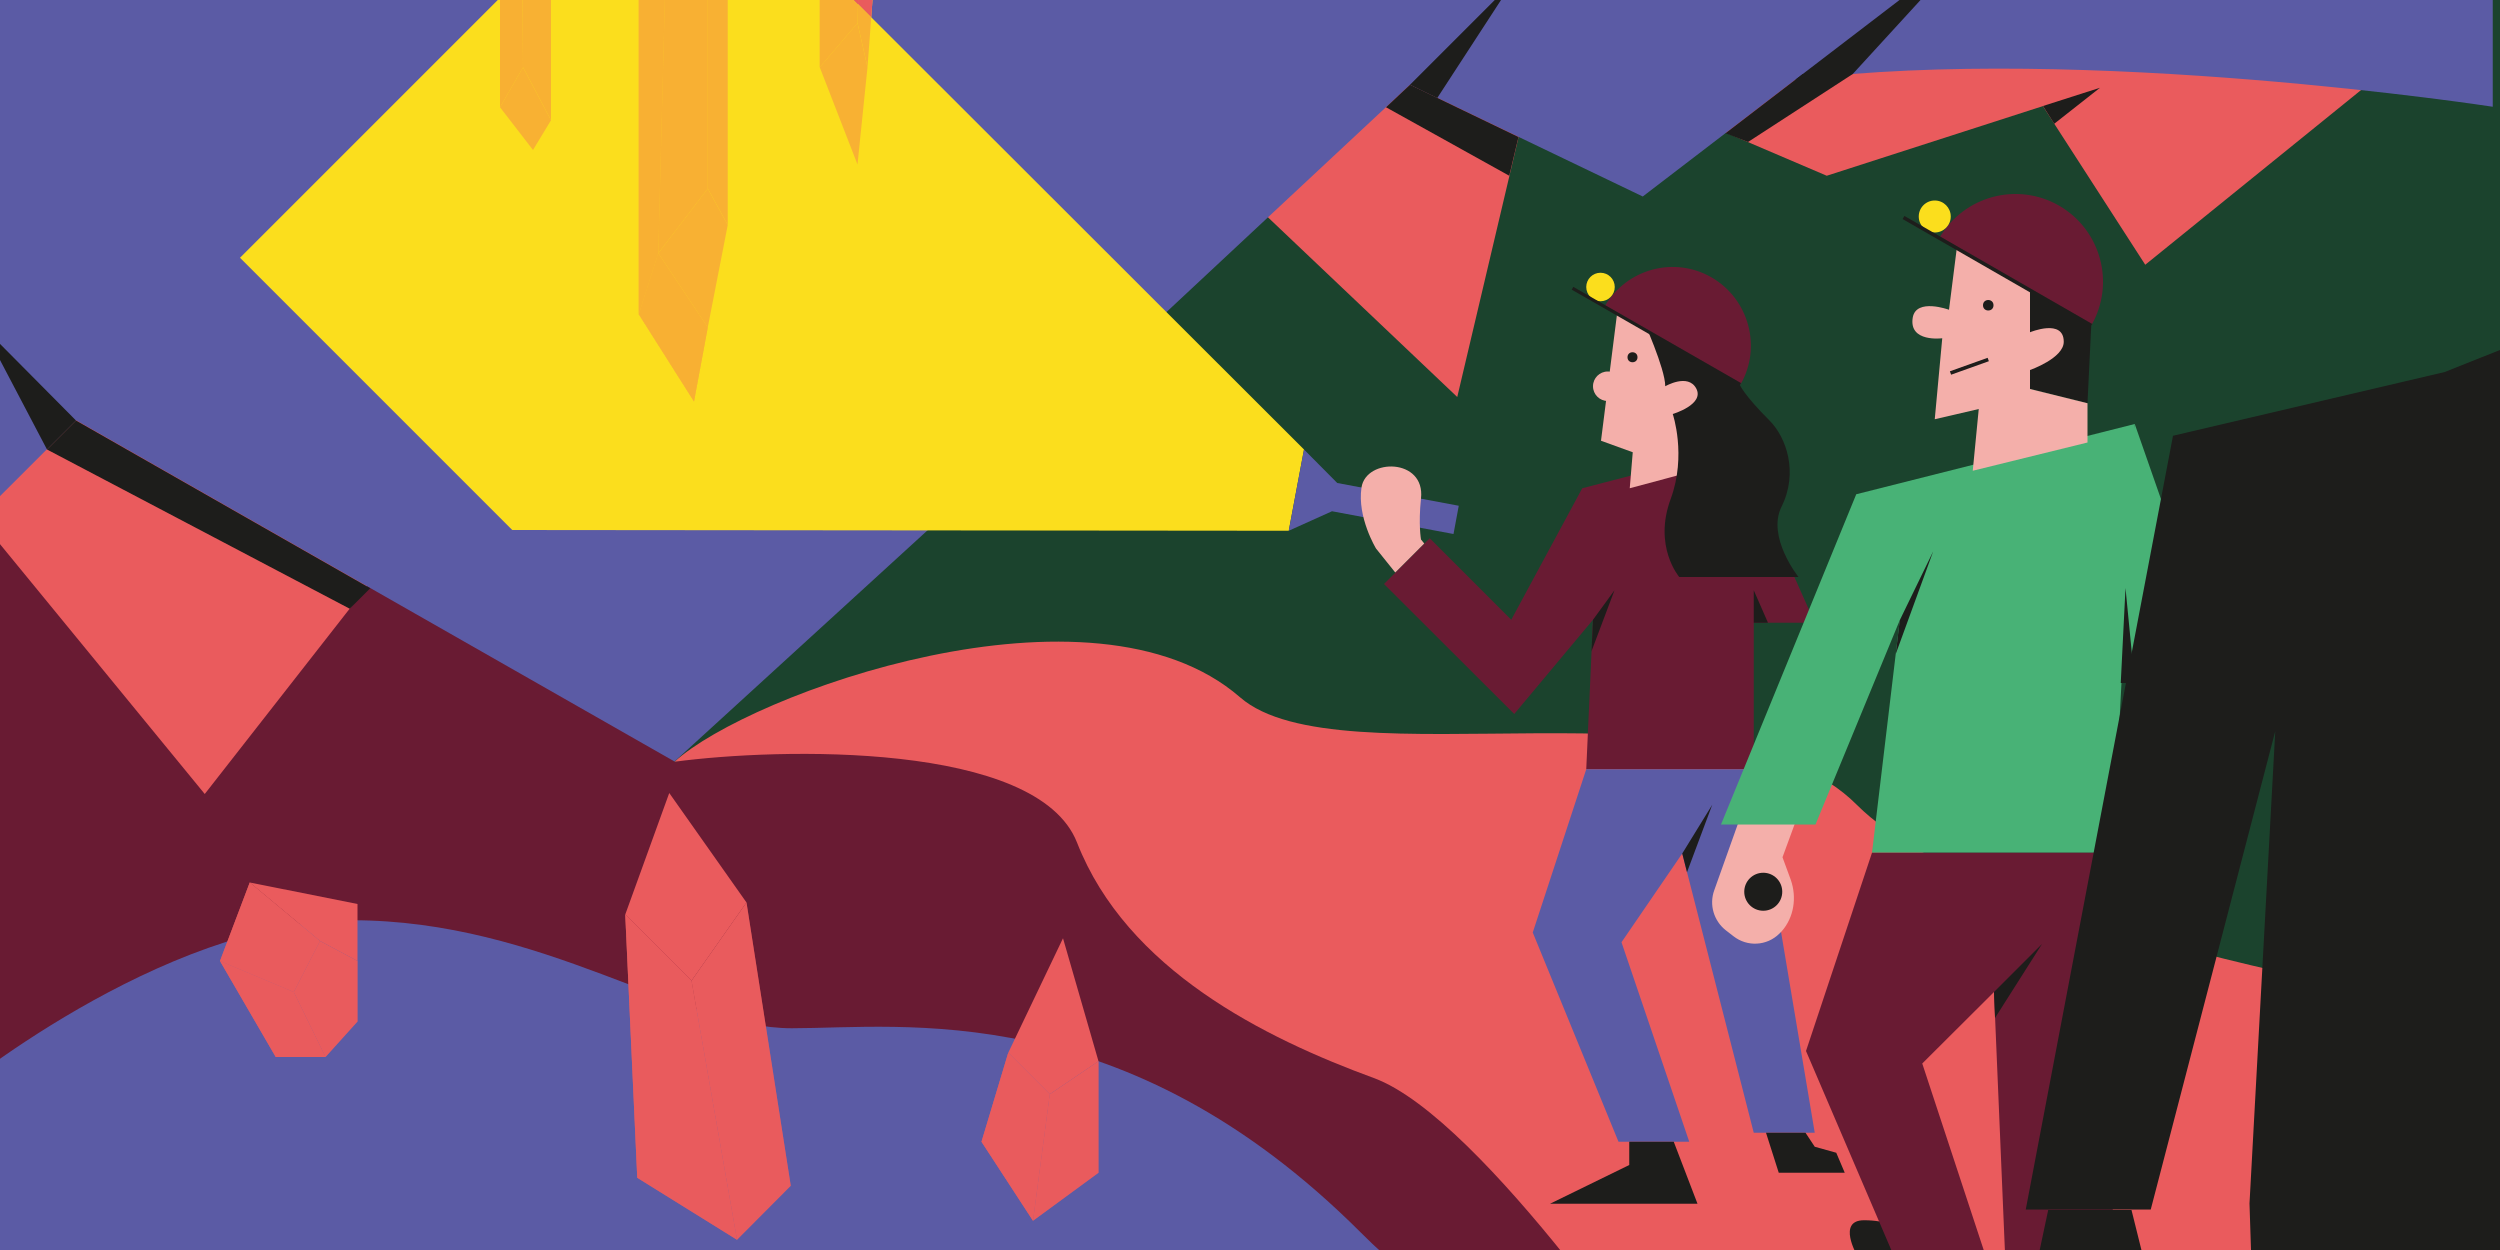 <?xml version="1.0" encoding="utf-8"?>
<!-- Generator: Adobe Illustrator 22.1.0, SVG Export Plug-In . SVG Version: 6.00 Build 0)  -->
<svg version="1.1" id="Layer_1" xmlns="http://www.w3.org/2000/svg" xmlns:xlink="http://www.w3.org/1999/xlink" x="0px" y="0px"
	 viewBox="0 0 1000 500" style="enable-background:new 0 0 1000 500;" xml:space="preserve">
<style type="text/css">
	.st0{clip-path:url(#SVGID_2_);fill:#1B432D;}
	.st1{clip-path:url(#SVGID_2_);fill:#691B33;}
	.st2{clip-path:url(#SVGID_2_);fill:#EA5B5D;}
	.st3{clip-path:url(#SVGID_2_);fill:#5B5BA5;}
	.st4{clip-path:url(#SVGID_2_);fill:#FBDE1D;}
	.st5{clip-path:url(#SVGID_2_);fill:#1D1D1B;}
	.st6{opacity:0.45;clip-path:url(#SVGID_2_);fill:#EA5B5D;}
	.st7{clip-path:url(#SVGID_2_);}
	.st8{fill:#EA5B5D;}
	.st9{opacity:0.45;fill:#EA5B5D;}
	.st10{clip-path:url(#SVGID_2_);fill:#F8B133;}
	.st11{opacity:0.45;clip-path:url(#SVGID_2_);fill:#F8B133;}
	.st12{clip-path:url(#SVGID_2_);fill:none;stroke:#EA5B5D;stroke-width:0.953;stroke-miterlimit:10;}
	.st13{clip-path:url(#SVGID_2_);fill:#F4AFAA;}
	.st14{clip-path:url(#SVGID_2_);fill:none;stroke:#1D1D1B;stroke-width:1.292;stroke-miterlimit:10;}
	.st15{clip-path:url(#SVGID_2_);fill:#48B276;}
	.st16{clip-path:url(#SVGID_2_);fill:none;stroke:#1D1D1B;stroke-width:1.446;stroke-miterlimit:10;}
	.st17{fill:#1D1D1B;}
</style>
<g>
	<defs>
		<rect id="SVGID_1_" x="-8.5" y="-8.5" width="1017" height="517"/>
	</defs>
	<clipPath id="SVGID_2_">
		<use xlink:href="#SVGID_1_"  style="overflow:visible;"/>
	</clipPath>
	<rect x="-35.2" y="-121.5" class="st0" width="1037" height="764.4"/>
	<polygon class="st1" points="-39.9,52.3 269.8,304.7 377.2,279.1 529.2,360.8 997.1,618.8 -20.4,618.8 	"/>
	<polygon class="st2" points="699.2,-140.4 858.1,105.9 1072.3,-67.5 965,-152.5 	"/>
	<polygon class="st2" points="582.9,158.8 650.2,-126.5 376.8,-160.7 389.9,-24.4 	"/>
	<polygon class="st2" points="983.9,-11.3 765.8,-207.1 604.8,16.5 730.7,70.3 	"/>
	<polygon class="st2" points="152.6,-55.9 -92.8,104.4 81.9,317.6 166.2,209.8 	"/>
	<path class="st3" d="M226.6-113.9H-30.6V229l61-60.9l239.4,136.5l196.8-179.8L564,33.9l93.1,44.7l61-46.7
		c115.4-14.4,279,10.8,279,10.8v-156.6H226.6z"/>
	<path class="st3" d="M-20.4,438.8c0,0,84.7-70.7,161.2-70.7s131.6,43.2,175.9,43.2s132.9-13,227.7,81.8s209.1,58.1,231.2,125.8
		c-79.6,0-796,0-796,0V438.8z"/>
	<polygon class="st4" points="270.3,-71.2 96,103.1 204.9,212 515.5,212.3 521.6,179.8 	"/>
	<path class="st2" d="M669.5,561.4c0,0-76.2-114.2-120-130.2c-43.7-16-98.8-43.3-118.7-94.2c-15.9-40.5-119.3-37.9-161-32.3
		c29.9-27.3,167.2-77.1,226.2-25.8c39.7,34.6,193.3-10.5,246.7,43s254.4,83.2,254.4,83.2v213.7H775.6L669.5,561.4z"/>
	<polyline class="st5" points="564,33.9 607.4,54.8 603.7,70.3 554.4,42.9 564,33.9 	"/>
	<polygon class="st5" points="-7.2,130.3 30.4,168.2 18.8,179.8 	"/>
	<polygon class="st5" points="721.1,29.6 690.2,53.3 699.2,56.8 741.1,29.6 	"/>
	<polygon class="st5" points="817.2,42.4 840,35.1 821.7,49.5 	"/>
	<polygon class="st2" points="523.1,527.1 537.4,548.9 508.1,556.7 516.1,537.4 	"/>
	<polygon class="st2" points="495,516.3 523.1,527.1 516.1,537.4 487.5,529.4 	"/>
	<polygon class="st2" points="516.1,537.4 508.1,556.7 478.6,536.6 487.5,529.4 	"/>
	<polygon class="st2" points="495,516.3 481.3,526.1 478.6,536.6 487.5,529.4 	"/>
	<polygon class="st6" points="523.1,527.1 537.4,548.9 508.1,556.7 516.1,537.4 	"/>
	<polygon class="st6" points="516.1,537.4 508.1,556.7 478.6,536.6 487.5,529.4 	"/>
	<polygon class="st6" points="495,516.3 481.3,526.1 478.6,536.6 487.5,529.4 	"/>
	<polygon class="st6" points="516.1,537.4 508.1,556.7 478.6,536.6 487.5,529.4 	"/>
	<polygon class="st6" points="495,516.3 481.3,526.1 478.6,536.6 487.5,529.4 	"/>
	<polygon class="st2" points="267.7,317.2 250.1,365.8 276.6,392.3 298.6,361 	"/>
	<polygon class="st2" points="298.6,361 276.6,392.3 294.8,495.9 316.3,474.3 	"/>
	<polygon class="st6" points="298.6,361 276.6,392.3 294.8,495.9 316.3,474.3 	"/>
	<polygon class="st2" points="250.1,365.8 276.6,392.3 294.8,495.9 254.9,471.1 	"/>
	<polygon class="st2" points="394.3,574.4 365.3,588.6 364.5,550.7 381.4,542 	"/>
	<polygon class="st2" points="361.6,510.4 325.3,521.7 364.5,550.7 381.4,542 	"/>
	<polygon class="st2" points="365.3,588.6 326.4,556 325.3,521.7 364.5,550.7 	"/>
	<polygon class="st6" points="394.3,574.4 365.3,588.6 364.5,550.7 381.4,542 	"/>
	<polygon class="st6" points="365.3,588.6 326.4,556 325.3,521.7 364.5,550.7 	"/>
	<g class="st7">
		<polygon class="st8" points="128,376.4 117.5,396.8 88,384.4 99.9,353 		"/>
		<polygon class="st8" points="143,361.6 143,384.4 128,376.4 99.9,353 		"/>
		<polygon class="st8" points="143,408.6 143,384.4 128,376.4 117.5,396.8 130.2,422.8 		"/>
		<polygon class="st8" points="88,384.4 117.5,396.8 130.2,422.8 110.3,422.8 		"/>
		<polygon class="st9" points="128,376.4 117.5,396.8 88,384.4 99.9,353 		"/>
		<polygon class="st9" points="143,408.6 143,384.4 128,376.4 117.5,396.8 130.2,422.8 		"/>
		<polygon class="st9" points="88,384.4 117.5,396.8 130.2,422.8 110.3,422.8 		"/>
		<polygon class="st9" points="128,376.4 117.5,396.8 88,384.4 99.9,353 		"/>
		<polygon class="st9" points="88,384.4 117.5,396.8 130.2,422.8 110.3,422.8 		"/>
	</g>
	<polygon class="st2" points="425.2,375.3 439.4,424.5 419.9,437.7 403.3,421.1 	"/>
	<polygon class="st2" points="439.4,469.1 413.2,488.3 419.9,437.7 439.4,424.5 	"/>
	<polygon class="st2" points="403.3,421.1 392.6,456.7 413.2,488.3 419.9,437.7 	"/>
	<polygon class="st6" points="439.4,469.1 413.2,488.3 419.9,437.7 439.4,424.5 	"/>
	<polygon class="st6" points="403.3,421.1 392.6,456.7 413.2,488.3 419.9,437.7 	"/>
	<polygon class="st6" points="403.3,421.1 392.6,456.7 413.2,488.3 419.9,437.7 	"/>
	<polygon class="st2" points="112.3,526.2 137.7,526.2 147.4,516.6 129.4,502.6 115.3,512.5 	"/>
	<polygon class="st2" points="112.3,551.6 112.3,526.2 137.7,526.2 157.8,546.3 	"/>
	<polygon class="st2" points="173.7,533.7 147.4,516.6 137.7,526.2 157.8,546.3 	"/>
	<polygon class="st6" points="112.3,551.6 112.3,526.2 137.7,526.2 157.8,546.3 	"/>
	<polygon class="st6" points="112.3,551.6 112.3,526.2 137.7,526.2 157.8,546.3 	"/>
	<polygon class="st6" points="173.7,533.7 147.4,516.6 137.7,526.2 157.8,546.3 	"/>
	<polygon class="st10" points="283.1,131 277.6,160.6 255.5,125.7 263.3,101.3 	"/>
	<polygon class="st10" points="283.1,75.4 263.3,101.3 283.1,131 291.1,90 	"/>
	<polygon class="st10" points="343,65.8 327.9,26.9 343,9.2 347,26.9 	"/>
	<polygon class="st5" points="564,33.9 605.1,-7.2 574.9,39.2 	"/>
	<polygon class="st5" points="718.1,31.9 787.9,-21.5 741.1,29.6 	"/>
	<polygon class="st10" points="327.9,-13.7 327.9,26.9 343,9.2 343.2,1.6 	"/>
	<polygon class="st11" points="327.9,-13.7 327.9,26.9 343,9.2 343.2,1.6 	"/>
	<polygon class="st2" points="347,-144 327.9,-144 327.9,-13.7 343.2,1.6 	"/>
	<polygon class="st4" points="347,-144 343.2,1.6 348.5,6.9 359.8,-148.7 	"/>
	<polygon class="st2" points="347,-144 343.2,1.6 348.5,6.9 359.8,-148.7 	"/>
	<polygon class="st6" points="347,-144 327.9,-144 327.9,-13.7 343.2,1.6 	"/>
	<polygon class="st6" points="347,-144 327.9,-144 327.9,-13.7 343.2,1.6 	"/>
	<polygon class="st6" points="347,-144 343.2,1.6 348.5,6.9 359.8,-148.7 	"/>
	<polygon class="st10" points="343,9.2 347,26.9 348.5,6.9 343.2,1.6 	"/>
	<path class="st12" d="M297.6-43.9"/>
	<polygon class="st10" points="255.5,-56.5 255.5,125.7 263.3,101.3 267.7,-68.6 	"/>
	<polygon class="st11" points="283.1,131 277.6,160.6 255.5,125.7 263.3,101.3 	"/>
	<polygon class="st11" points="255.5,-56.5 255.5,125.7 263.3,101.3 267.7,-68.6 	"/>
	<polygon class="st11" points="283.1,131 277.6,160.6 255.5,125.7 263.3,101.3 	"/>
	<polygon class="st11" points="255.5,-56.5 255.5,125.7 263.3,101.3 267.7,-68.6 	"/>
	<polygon class="st10" points="270.3,-71.2 267.7,-68.6 263.3,101.3 283.1,75.4 283.1,-58.4 	"/>
	<polygon class="st11" points="270.3,-71.2 267.7,-68.6 263.3,101.3 283.1,75.4 283.1,-58.4 	"/>
	<polygon class="st2" points="291.1,-50.4 291.1,-133.1 283.1,-128.9 283.1,-58.4 	"/>
	<polygon class="st10" points="283.1,-58.4 283.1,75.4 291.1,90 291.1,-50.4 	"/>
	<polygon class="st10" points="200,42.9 213.2,60 220.4,48.1 209.2,26.9 	"/>
	<polygon class="st10" points="208.9,-9.8 200,-1 200,42.9 209.2,26.9 	"/>
	<polygon class="st11" points="208.9,-9.8 200,-1 200,42.9 209.2,26.9 	"/>
	<polygon class="st2" points="207.2,-202.4 200,-202.4 200,-1 208.9,-9.8 	"/>
	<polygon class="st10" points="208.9,-9.8 209.2,26.9 220.4,48.1 220.4,-21.3 	"/>
	<polygon class="st2" points="220.4,-21.3 220.4,-202.4 207.2,-202.4 208.9,-9.8 	"/>
	<polygon class="st6" points="207.2,-202.4 200,-202.4 200,-1 208.9,-9.8 	"/>
	<polygon class="st6" points="207.2,-202.4 200,-202.4 200,-1 208.9,-9.8 	"/>
	<polygon class="st6" points="220.4,-21.3 220.4,-202.4 207.2,-202.4 208.9,-9.8 	"/>
	<polygon class="st6" points="250.1,365.8 276.6,392.3 294.8,495.9 254.9,471.1 	"/>
	<polygon class="st6" points="250.1,365.8 276.6,392.3 294.8,495.9 254.9,471.1 	"/>
	<polygon class="st2" points="393.6,-39.2 390.2,-59.8 393.6,-80.9 401.3,-60.1 	"/>
	<polygon class="st2" points="178.3,-30.5 170.6,-71.1 178.3,-97.7 182.8,-64.1 	"/>
	<polygon class="st5" points="18.8,179.8 139.9,243.5 148.1,235.3 30.4,168.2 	"/>
	<polygon class="st1" points="694.8,179.2 632.9,195.3 604.5,247.9 571.9,215.3 553.6,233.6 605.7,285.6 637.2,247.9 634.5,307.7 
		701.5,307.7 701.5,249.1 725.9,249.1 	"/>
	<polygon class="st3" points="634.5,307.7 613.1,373 647.4,456.7 675.7,456.7 648.6,376.9 672.9,341.4 701.5,453.1 725.9,453.1 
		701.5,307.7 	"/>
	<polygon class="st5" points="669.5,456.7 679,481.5 620,481.5 651.7,466 651.7,456.7 	"/>
	<polygon class="st5" points="706.4,453.1 711.5,469.1 737.9,469.1 734.5,461.1 725.9,458.7 722.2,453.1 	"/>
	<polygon class="st5" points="637.2,247.9 645.8,236.1 636.6,260.5 	"/>
	<polygon class="st5" points="701.5,249.1 701.5,236.1 707.2,249.1 	"/>
	<polygon class="st5" points="672.9,341.4 684.9,321.9 674.8,348.9 	"/>
	<polygon class="st3" points="534.9,193.2 521.6,179.8 515.5,212.3 532.8,204.5 581.4,213.6 583.5,202.3 	"/>
	<path class="st13" d="M558.1,229l-7.7-9.6c0,0-7.6-12.5-5.8-24.4c1.8-11.9,25.6-11.8,23.8,4.4c-1.1,10.3,0,16.4,0,16.4l1.3,1.6
		L558.1,229z"/>
	<polygon class="st13" points="651.9,195.3 653.1,180.9 640.4,176.3 646.8,125.7 690.2,150.8 679.5,187.9 	"/>
	<circle class="st13" cx="643.1" cy="154.5" r="5.9"/>
	<path class="st5" d="M666.1,154.5c0,0,9.1-5.3,12.4,0.9c3.4,6.4-9.4,10.2-9.4,10.2s5.6,16.5-0.8,33.9c-7.1,19.1,3.4,31.3,3.4,31.3
		h47.7c0,0-12.8-16-6.8-28.1c6.8-13.6,2-27.7-4.8-34.5c-10.3-10.3-11.9-14.3-11.9-14.3l-38.7-26.2
		C657.1,127.6,666.1,147.4,666.1,154.5z"/>
	<path class="st1" d="M684.7,111c-15-8.7-34.1-3.5-42.8,11.5l54.3,31.3C704.8,138.9,699.6,119.7,684.7,111z"/>
	<circle class="st4" cx="640.2" cy="114.8" r="5.7"/>
	<line class="st14" x1="629" y1="115.3" x2="696.1" y2="153.8"/>
	<circle class="st5" cx="653" cy="142.9" r="2"/>
	<path class="st13" d="M697.1,324.1l-11.4,32c-2.1,5.8-0.2,12.2,4.6,16l3.1,2.4c5.5,4.3,13.3,3.9,18.3-1h0c0.3-0.3,0.6-0.6,0.9-0.9
		c5-5.6,6.2-13.6,3.7-20.7l-3.3-9l6.9-18.8H697.1z"/>
	<path class="st5" d="M791.6,519.8l2.1,6.3c1.7,5.3-2.2,10.7-7.8,10.7h-18.4c-4.1,0-7.9-2.3-9.8-6l-14.9-28.7c0,0-8.1-14,2.8-14
		c17.9,0,17,10.3,17,10.3L791.6,519.8z"/>
	<path class="st5" d="M838.3,567.6v9.6c0,5.9-4.8,10.7-10.7,10.7h-15.5c-4.7,0-9.1-2.7-11.3-6.9l-12.8-25c0,0-7.8-13.8,6.1-13.8
		c11.6,0,18.5,0,18.5,0L838.3,567.6z"/>
	<path class="st1" d="M823.7,82.3c-16.8-9.7-38.2-3.9-47.9,12.8l60.7,35.1C846.2,113.4,840.4,92,823.7,82.3z"/>
	<circle class="st4" cx="773.9" cy="86.6" r="6.4"/>
	<polygon class="st15" points="853.9,169.6 742.5,197.7 688.4,329.8 726.2,329.8 759.9,248.1 748.8,341.1 845.1,341.1 	"/>
	<polyline class="st1" points="748.8,341.1 722.4,420.4 765,519.8 800,519.8 768.9,425.4 797.6,396.8 804.8,567.6 845.1,567.6 
		845.1,341.1 	"/>
	<circle class="st5" cx="705.3" cy="356.7" r="7.6"/>
	<polygon class="st5" points="835,161.2 836.5,130.2 812,115.9 812,155.5 	"/>
	<path class="st13" d="M789.1,188.3l45.9-11.3v-15.7l-23-5.7V148c0,0,13.5-4.7,13.5-11.3c0-9.4-13.5-3.8-13.5-3.8v-17l-29.3-16.5
		l-3.1,24.5c0,0-13.1-4.8-14.5,3.1c-1.7,10.1,11.8,8.3,11.8,8.3l-3,32.4l17.6-4.1L789.1,188.3z"/>
	<circle class="st5" cx="795.3" cy="122.1" r="2.1"/>
	<line class="st16" x1="761.4" y1="87" x2="836.5" y2="130.2"/>
	<line class="st16" x1="780.2" y1="149.2" x2="795.3" y2="143.8"/>
	<polygon class="st5" points="797.6,396.8 816.8,377.6 798,407.2 	"/>
	<polygon class="st5" points="759.9,248.1 773.3,220.5 758.3,261.6 	"/>
	<path class="st15" d="M853.9,169.6l33.6,96.2c1.1,3.6-1.6,7.4-5.4,7.4h-45.5L853.9,169.6z"/>
	<polygon class="st5" points="848.3,273.2 850.2,235.2 853.9,273.2 	"/>
	<g class="st7">
		<polygon class="st17" points="977.9,148.8 869.2,174.3 810.3,483.8 860.3,483.8 910.1,292.5 899.8,481.4 904.1,614.8 
			1046.8,614.8 1046.8,121.3 		"/>
		<path class="st17" d="M819.3,483.9l-5.2,24.5c0,0-3.7,28.2,20,28.2c16.1,0,21.3-14.7,22.9-24.1c0.7-4.2,0.6-8.6-0.5-12.8
			l-3.9-15.7H819.3z"/>
	</g>
</g>
</svg>
